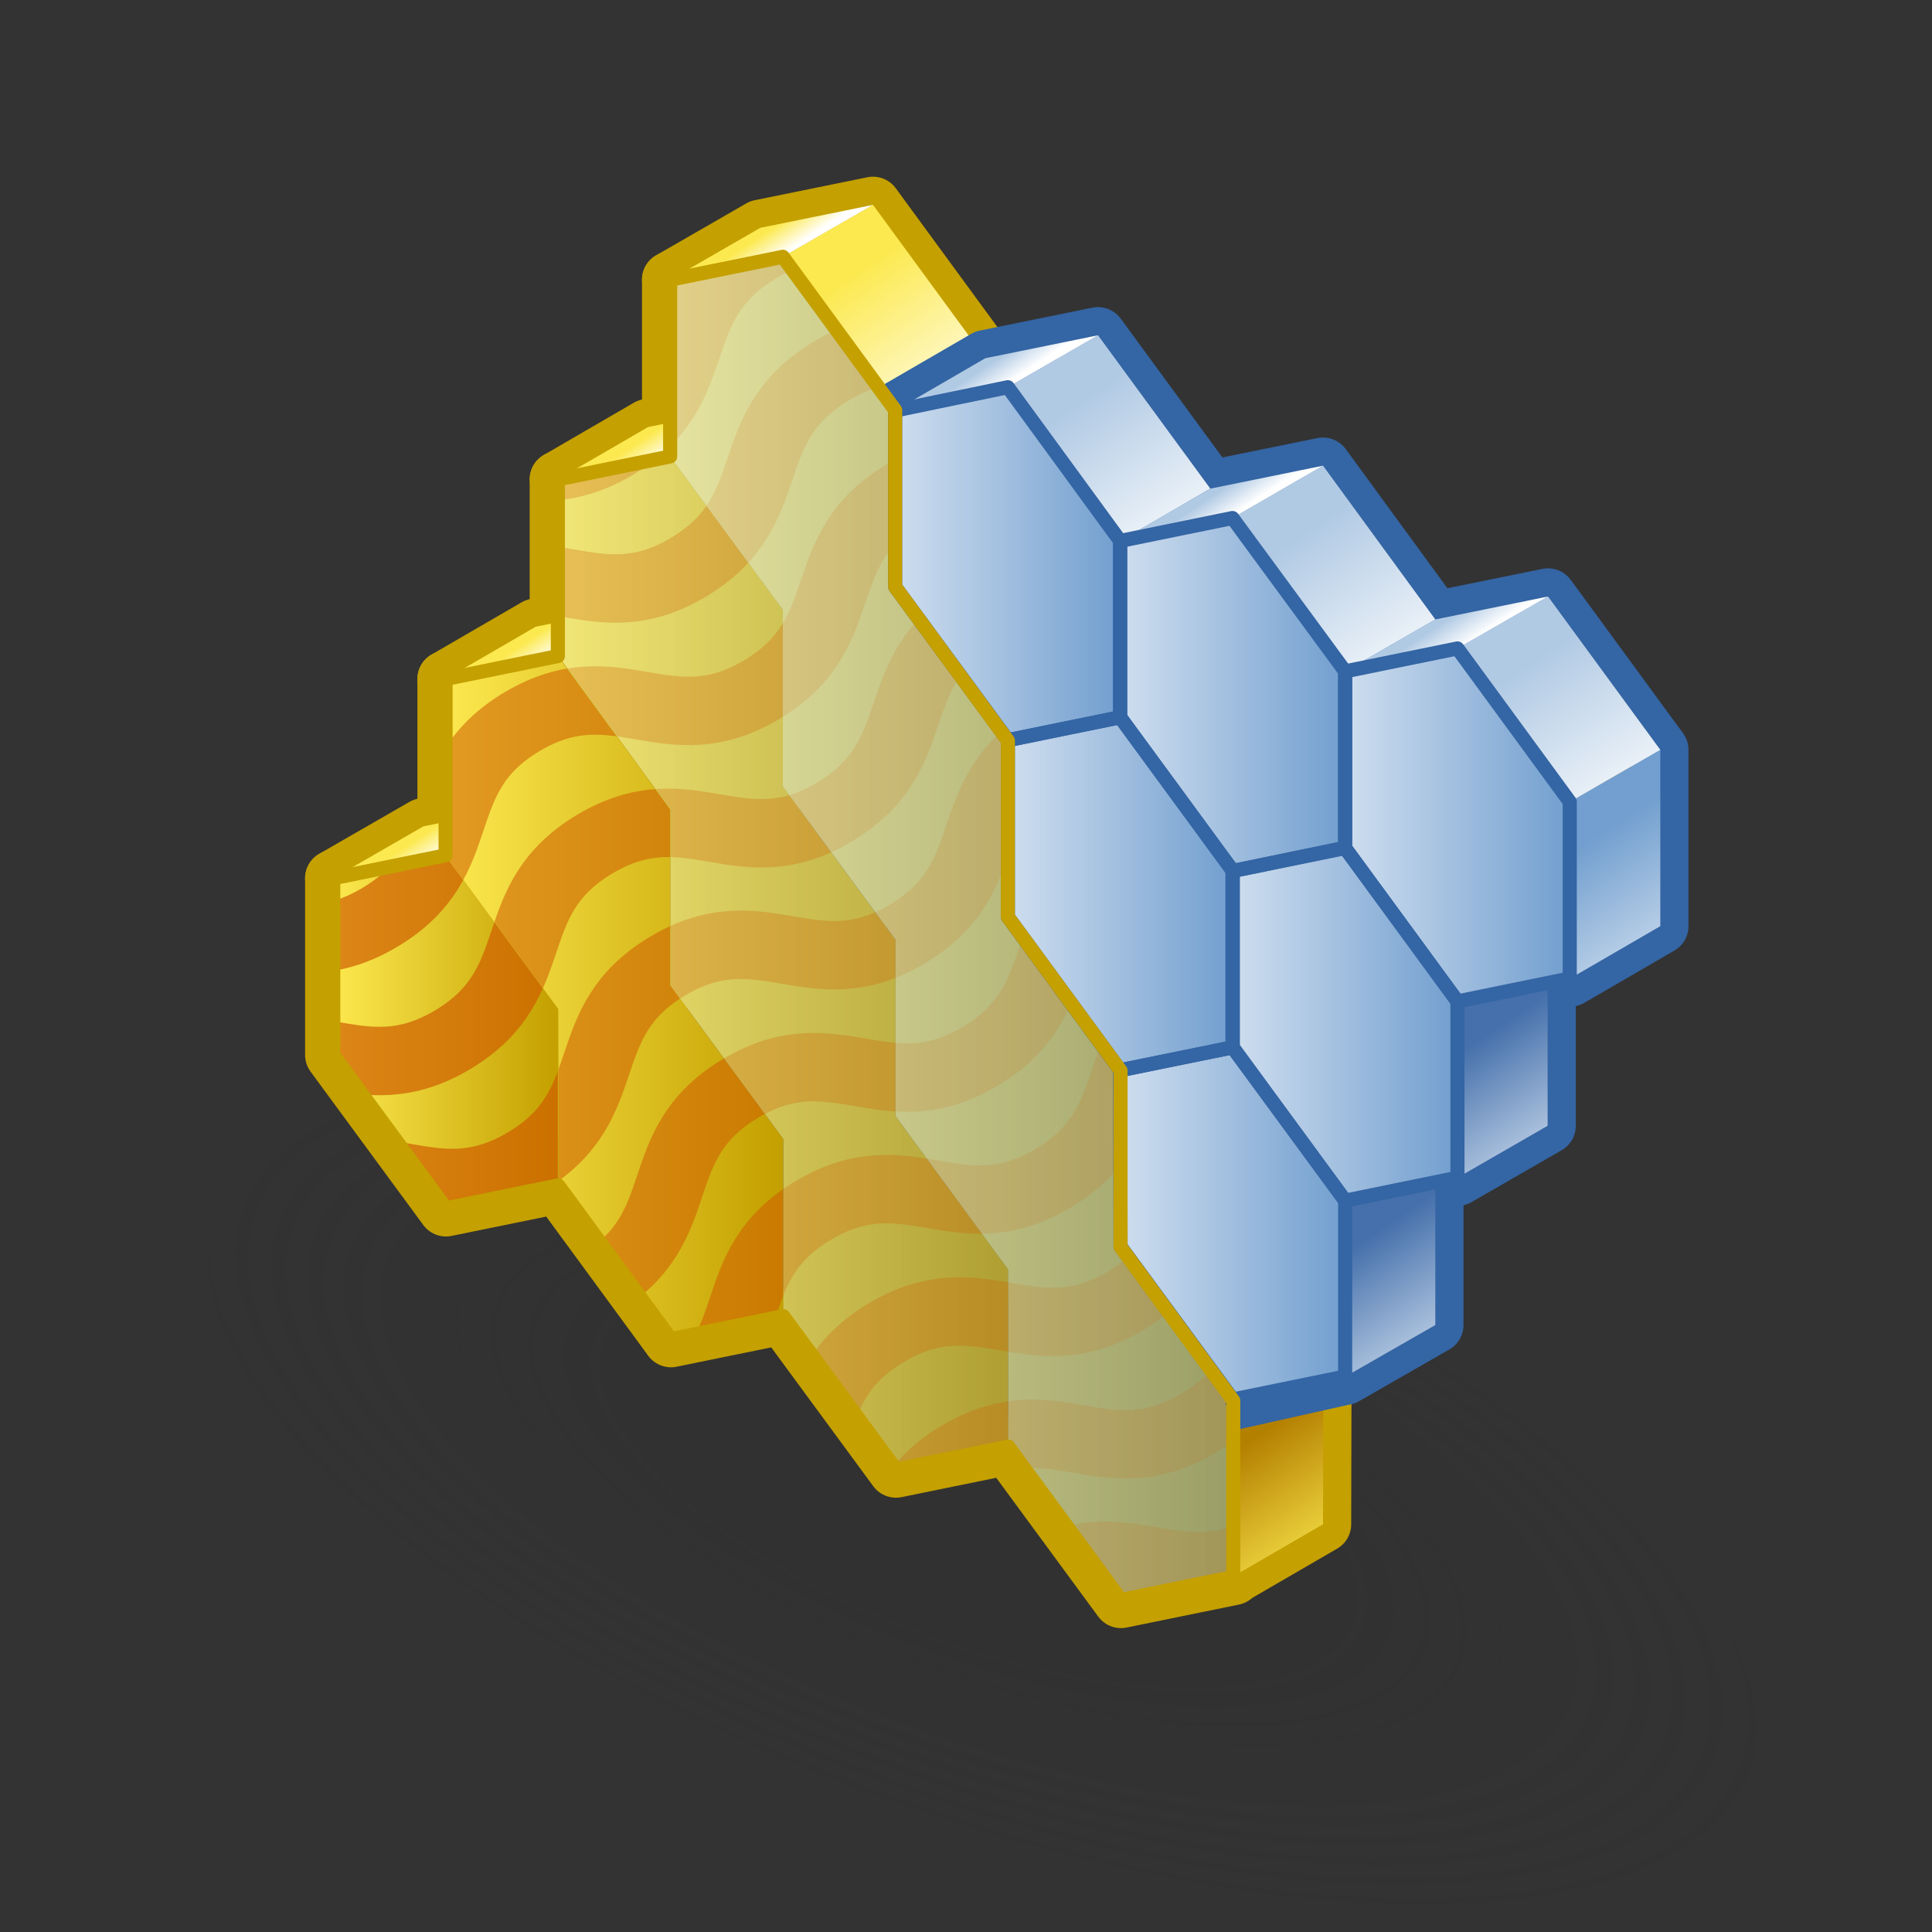 <?xml version="1.0" encoding="UTF-8"?><svg xmlns="http://www.w3.org/2000/svg" xmlns:xlink="http://www.w3.org/1999/xlink" viewBox="0 0 48 48"><rect x="0" y="0" width="48" height="48" fill="#333333" stroke="none"/><defs><radialGradient id="radial-gradient" cx="108.22" cy="-55.12" fx="108.22" fy="-55.12" r="8.81" gradientTransform="translate(-28.32 -222.8) rotate(90) scale(2.4 .96)" gradientUnits="userSpaceOnUse"><stop offset=".47" stop-color="#2c2c2c" stop-opacity=".5"/><stop offset=".99" stop-color="#2c2c2c" stop-opacity="0"/></radialGradient><linearGradient id="linear-gradient" x1="14.13" y1="16.74" x2="13.43" y2="15.7" gradientTransform="matrix(1, 0, 0, 1, 0, 0)" gradientUnits="userSpaceOnUse"><stop offset=".44" stop-color="#fff"/><stop offset="1" stop-color="#fce94f"/></linearGradient><linearGradient id="linear-gradient-2" x1="11.34" y1="21.7" x2="10.64" y2="20.65" xlink:href="#linear-gradient"/><linearGradient id="linear-gradient-3" x1="16.92" y1="11.79" x2="16.22" y2="10.74" xlink:href="#linear-gradient"/><linearGradient id="linear-gradient-4" x1="24.08" y1="10.8" x2="21.34" y2="6.71" gradientTransform="matrix(1, 0, 0, 1, 0, 0)" gradientUnits="userSpaceOnUse"><stop offset="0" stop-color="#fff"/><stop offset="1" stop-color="#fce94f"/></linearGradient><linearGradient id="linear-gradient-5" x1="19.71" y1="6.83" x2="19.01" y2="5.78" xlink:href="#linear-gradient"/><linearGradient id="linear-gradient-6" x1="33.4" y1="38.79" x2="31.27" y2="35.61" gradientTransform="matrix(1, 0, 0, 1, 0, 0)" gradientUnits="userSpaceOnUse"><stop offset="0" stop-color="#fce94f"/><stop offset=".99" stop-color="#b48000"/></linearGradient><linearGradient id="linear-gradient-7" x1="38.98" y1="28.88" x2="36.85" y2="25.7" gradientTransform="matrix(1, 0, 0, 1, 0, 0)" gradientUnits="userSpaceOnUse"><stop offset="0" stop-color="#cfdeef"/><stop offset=".99" stop-color="#4570ab"/></linearGradient><linearGradient id="linear-gradient-8" x1="36.19" y1="33.83" x2="34.05" y2="30.65" xlink:href="#linear-gradient-7"/><linearGradient id="linear-gradient-9" x1="30.6" y1="17.44" x2="28.47" y2="14.26" gradientTransform="matrix(1, 0, 0, 1, 0, 0)" gradientUnits="userSpaceOnUse"><stop offset="0" stop-color="#cfdeef"/><stop offset=".99" stop-color="#729fcf"/></linearGradient><linearGradient id="linear-gradient-10" x1="29.67" y1="14.04" x2="26.93" y2="9.96" gradientTransform="matrix(1, 0, 0, 1, 0, 0)" gradientUnits="userSpaceOnUse"><stop offset="0" stop-color="#fff"/><stop offset="1" stop-color="#b1cae4"/></linearGradient><linearGradient id="linear-gradient-11" x1="25.3" y1="10.07" x2="24.6" y2="9.03" gradientTransform="matrix(1, 0, 0, 1, 0, 0)" gradientUnits="userSpaceOnUse"><stop offset=".47" stop-color="#fff"/><stop offset="1" stop-color="#b1cae4"/></linearGradient><linearGradient id="linear-gradient-12" x1="36.19" y1="20.69" x2="34.06" y2="17.5" xlink:href="#linear-gradient-9"/><linearGradient id="linear-gradient-13" x1="35.26" y1="17.29" x2="32.52" y2="13.2" xlink:href="#linear-gradient-10"/><linearGradient id="linear-gradient-14" x1="30.89" y1="13.32" x2="30.19" y2="12.27" gradientTransform="matrix(1, 0, 0, 1, 0, 0)" gradientUnits="userSpaceOnUse"><stop offset=".45" stop-color="#fff"/><stop offset="1" stop-color="#b1cae4"/></linearGradient><linearGradient id="linear-gradient-15" x1="41.78" y1="23.93" x2="39.65" y2="20.75" xlink:href="#linear-gradient-9"/><linearGradient id="linear-gradient-16" x1="40.85" y1="20.53" x2="38.11" y2="16.44" xlink:href="#linear-gradient-10"/><linearGradient id="linear-gradient-17" x1="36.48" y1="16.56" x2="35.78" y2="15.51" gradientTransform="matrix(1, 0, 0, 1, 0, 0)" gradientUnits="userSpaceOnUse"><stop offset=".38" stop-color="#fff"/><stop offset="1" stop-color="#b1cae4"/></linearGradient><linearGradient id="linear-gradient-18" x1="33.41" y1="20.49" x2="39" y2="20.49" xlink:href="#linear-gradient-9"/><linearGradient id="linear-gradient-19" x1="30.63" y1="25.45" x2="36.21" y2="25.45" xlink:href="#linear-gradient-9"/><linearGradient id="linear-gradient-20" x1="27.83" y1="17.25" x2="33.42" y2="17.25" xlink:href="#linear-gradient-9"/><linearGradient id="linear-gradient-21" x1="16.65" y1="23.06" x2="30.63" y2="23.06" xlink:href="#linear-gradient-9"/><linearGradient id="linear-gradient-22" x1="16.65" y1="23.06" x2="30.63" y2="23.06" gradientTransform="matrix(1, 0, 0, 1, 0, 0)" gradientUnits="userSpaceOnUse"><stop offset="0" stop-color="#fce94f"/><stop offset=".99" stop-color="#c4a000"/></linearGradient><linearGradient id="linear-gradient-23" x1="22.24" y1="14.01" x2="27.83" y2="14.01" xlink:href="#linear-gradient-9"/><linearGradient id="linear-gradient-24" x1="27.83" y1="30.39" x2="33.42" y2="30.39" xlink:href="#linear-gradient-9"/><linearGradient id="linear-gradient-25" x1="25.04" y1="22.21" x2="30.63" y2="22.21" xlink:href="#linear-gradient-9"/><linearGradient id="linear-gradient-26" x1="13.86" y1="23.91" x2="25.05" y2="23.91" xlink:href="#linear-gradient-9"/><linearGradient id="linear-gradient-27" x1="13.86" y1="23.91" x2="25.05" y2="23.91" xlink:href="#linear-gradient-22"/><linearGradient id="linear-gradient-28" x1="11.06" y1="24.78" x2="19.46" y2="24.78" xlink:href="#linear-gradient-22"/><linearGradient id="linear-gradient-29" x1="8.27" y1="25.63" x2="13.86" y2="25.63" xlink:href="#linear-gradient-22"/><clipPath id="clippath"><polygon points="8.27 21.82 8.27 26.21 11.07 30.02 13.86 29.45 13.86 25.06 11.06 21.25 8.27 21.82" style="fill:none;"/></clipPath><clipPath id="clippath-1"><polygon points="19.46 28.3 16.66 24.49 16.65 24.49 16.65 20.11 13.85 16.29 11.06 16.86 11.06 21.25 13.86 25.06 13.87 25.06 13.88 29.44 16.67 33.26 19.46 32.69 19.46 28.3" style="fill:none;"/></clipPath><clipPath id="clippath-2"><polygon points="25.05 31.54 22.25 27.73 22.25 27.73 22.25 23.35 19.45 19.54 19.45 15.15 16.65 11.34 13.86 11.91 13.87 16.29 16.66 20.11 16.66 24.49 19.46 28.3 19.46 32.68 22.26 36.49 25.05 35.92 25.05 31.54" style="fill:none;"/></clipPath><clipPath id="clippath-3"><polygon points="30.63 34.78 27.84 30.97 27.84 26.59 25.04 22.78 25.04 18.39 22.24 14.58 22.24 10.2 19.45 6.38 16.65 6.95 16.65 11.34 19.45 15.15 19.45 19.54 22.25 23.35 22.25 27.73 25.04 31.54 25.05 35.93 27.84 39.74 30.63 39.17 30.63 34.78" style="fill:none;"/></clipPath></defs><g style="isolation:isolate;"><g id="shadow" style="mix-blend-mode:multiply; opacity:.45;"><ellipse cx="24.39" cy="37.08" rx="8.13" ry="20.33" transform="translate(-18.88 46.94) rotate(-69.51)" style="fill:url(#radial-gradient);"/></g><g id="ART"><g><g><polygon points="35.66 19.77 32.86 20.34 30.62 21.63 33.42 21.06 36.21 24.88 36.21 29.26 38.45 27.97 38.45 23.58 35.66 19.77" style="fill:none; stroke:#3465a4; stroke-linecap:round; stroke-linejoin:round; stroke-width:1.4px;"/><polygon points="32.86 24.72 30.07 25.29 27.83 26.59 30.62 26.02 33.41 29.83 33.41 34.21 35.66 32.92 35.66 28.54 32.86 24.72" style="fill:none; stroke:#3465a4; stroke-linecap:round; stroke-linejoin:round; stroke-width:1.4px;"/></g><polygon points="32.87 11.57 30.07 12.14 27.83 13.44 30.62 12.87 33.42 16.68 33.42 21.07 35.66 19.77 35.66 15.39 32.87 11.57" style="fill:none; stroke:#3465a4; stroke-linecap:round; stroke-linejoin:round; stroke-width:1.4px;"/><polygon points="38.46 14.82 35.66 15.39 33.42 16.68 36.21 16.11 39.01 19.92 39.01 24.31 41.25 23.01 41.25 18.63 38.46 14.82" style="fill:none; stroke:#3465a4; stroke-linecap:round; stroke-linejoin:round; stroke-width:1.4px;"/></g><g><polygon points="16.11 15 13.31 15.57 11.07 16.87 13.86 16.3 16.66 20.11 16.66 24.49 18.9 23.2 18.9 18.82 16.11 15" style="fill:none; stroke:#c4a000; stroke-linecap:round; stroke-linejoin:round; stroke-width:1.4px;"/><polygon points="13.32 19.96 10.52 20.53 8.28 21.82 11.07 21.25 13.87 25.07 13.87 29.45 16.11 28.16 16.11 23.77 13.32 19.96" style="fill:none; stroke:#c4a000; stroke-linecap:round; stroke-linejoin:round; stroke-width:1.4px;"/><polygon points="18.9 10.04 16.1 10.61 13.86 11.91 16.65 11.34 19.45 15.15 19.45 19.54 21.69 18.24 21.69 13.86 18.9 10.04" style="fill:none; stroke:#c4a000; stroke-linecap:round; stroke-linejoin:round; stroke-width:1.4px;"/><polygon points="21.69 5.09 18.89 5.66 16.65 6.95 19.45 6.38 22.24 10.19 22.24 14.58 24.48 13.28 24.48 8.9 21.69 5.09" style="fill:none; stroke:#c4a000; stroke-linecap:round; stroke-linejoin:round; stroke-width:1.4px;"/><polygon points="30.08 29.68 27.29 30.25 25.04 31.54 27.84 30.97 30.63 34.78 30.63 39.17 32.87 37.87 32.88 33.49 30.08 29.68" style="fill:none; stroke:#c4a000; stroke-linecap:round; stroke-linejoin:round; stroke-width:1.4px;"/></g><polygon points="30.64 34.8 27.84 30.98 27.84 26.6 25.04 22.78 25.04 18.4 22.24 14.58 22.24 10.19 19.45 6.38 16.65 6.95 16.65 11.34 16.65 11.34 13.86 11.91 13.86 16.29 13.86 16.3 11.07 16.87 11.07 21.25 11.07 21.25 8.28 21.82 8.28 26.21 11.08 30.02 13.87 29.45 13.87 29.45 13.87 29.45 16.67 33.27 19.46 32.7 22.26 36.51 25.05 35.94 27.85 39.75 30.64 39.18 30.64 34.8" style="fill:none; stroke:#c4a000; stroke-linecap:round; stroke-linejoin:round; stroke-width:1.4px;"/><polygon points="11.07 16.87 13.31 15.57 16.11 15 13.86 16.3 11.07 16.87" style="fill:url(#linear-gradient);"/><polygon points="8.28 21.82 10.52 20.53 13.32 19.96 11.07 21.25 8.28 21.82" style="fill:url(#linear-gradient-2);"/><polygon points="13.86 11.91 16.1 10.61 18.9 10.04 16.65 11.34 13.86 11.91" style="fill:url(#linear-gradient-3);"/><polygon points="19.45 6.38 21.69 5.09 24.48 8.9 22.24 10.19 19.45 6.38" style="fill:url(#linear-gradient-4);"/><polygon points="16.65 6.95 18.89 5.66 21.69 5.09 19.45 6.38 16.65 6.95" style="fill:url(#linear-gradient-5);"/><polygon points="30.63 34.78 30.63 39.17 32.87 37.87 32.88 33.49 30.63 34.78" style="fill:url(#linear-gradient-6);"/><polygon points="36.21 24.88 36.21 29.26 38.45 27.97 38.45 23.58 36.21 24.88" style="fill:url(#linear-gradient-7);"/><polygon points="33.41 29.83 33.41 34.21 35.66 32.92 35.66 28.54 33.41 29.83" style="fill:url(#linear-gradient-8);"/><g><polygon points="27.83 13.44 27.83 17.82 30.07 16.53 30.07 12.14 27.83 13.44" style="fill:url(#linear-gradient-9);"/><polygon points="27.28 8.33 24.48 8.9 22.24 10.2 25.04 9.62 27.83 13.44 27.83 17.82 30.07 16.53 30.07 12.14 27.28 8.33" style="fill:none; stroke:#3465a4; stroke-linecap:round; stroke-linejoin:round; stroke-width:1.4px;"/><polygon points="25.04 9.62 27.28 8.33 30.07 12.14 27.83 13.44 25.04 9.62" style="fill:url(#linear-gradient-10);"/><polygon points="22.24 10.2 24.48 8.9 27.28 8.33 25.04 9.62 22.24 10.2" style="fill:url(#linear-gradient-11);"/></g><g><polygon points="33.42 16.68 33.42 21.07 35.66 19.77 35.66 15.39 33.42 16.68" style="fill:url(#linear-gradient-12);"/><polygon points="30.62 12.87 32.87 11.57 35.66 15.39 33.42 16.68 30.62 12.87" style="fill:url(#linear-gradient-13);"/><polygon points="27.83 13.44 30.07 12.14 32.87 11.57 30.62 12.87 27.83 13.44" style="fill:url(#linear-gradient-14);"/></g><g><polygon points="39.01 19.92 39.01 24.31 41.25 23.01 41.25 18.63 39.01 19.92" style="fill:url(#linear-gradient-15);"/><polygon points="36.21 16.11 38.46 14.82 41.25 18.63 39.01 19.92 36.21 16.11" style="fill:url(#linear-gradient-16);"/><polygon points="33.42 16.68 35.66 15.39 38.46 14.82 36.21 16.11 33.42 16.68" style="fill:url(#linear-gradient-17);"/></g><polygon points="33.41 16.68 33.42 21.07 36.21 24.88 39 24.31 39 19.92 36.21 16.11 33.41 16.68" style="fill:url(#linear-gradient-18);"/><g><polygon points="30.63 21.64 30.63 26.02 33.42 29.83 36.21 29.26 36.21 24.88 33.42 21.06 30.63 21.64" style="fill:url(#linear-gradient-19);"/><polygon points="27.83 13.44 27.83 17.82 30.63 21.64 33.42 21.06 33.42 16.68 30.62 12.87 27.83 13.44" style="fill:url(#linear-gradient-20);"/></g><g><polygon points="30.63 34.78 27.84 30.97 27.84 26.59 25.04 22.78 25.04 18.39 22.24 14.58 22.24 10.2 19.45 6.38 16.65 6.95 16.65 11.34 19.45 15.15 19.45 19.54 22.25 23.35 22.25 27.73 25.04 31.54 25.05 35.93 27.84 39.74 30.63 39.17 30.63 34.78" style="fill:url(#linear-gradient-21);"/><polygon points="30.63 34.78 27.84 30.97 27.84 26.59 25.04 22.78 25.04 18.39 22.24 14.58 22.24 10.2 19.45 6.38 16.65 6.95 16.65 11.34 19.45 15.15 19.45 19.54 22.25 23.35 22.25 27.73 25.04 31.54 25.05 35.93 27.84 39.74 30.63 39.17 30.63 34.78" style="fill:url(#linear-gradient-22); opacity:.5;"/><polygon points="22.24 10.2 22.24 14.58 25.04 18.39 27.83 17.82 27.83 13.44 25.04 9.62 22.24 10.2" style="fill:url(#linear-gradient-23);"/><polygon points="30.74 35.52 33.6 34.88 33.66 34.22 33.42 34.2 30.44 34.87 30.74 35.52" style="fill:#3465a4;"/><polygon points="27.83 26.59 27.84 30.97 30.63 34.77 33.42 34.2 33.42 29.83 30.63 26.02 27.83 26.59" style="fill:url(#linear-gradient-24);"/><polygon points="25.04 18.39 25.04 22.78 27.83 26.59 30.63 26.02 30.63 21.64 27.83 17.82 25.04 18.39" style="fill:url(#linear-gradient-25);"/></g><polygon points="25.05 31.54 22.25 27.73 22.25 27.73 22.25 23.35 19.45 19.54 19.45 15.15 16.65 11.34 13.86 11.91 13.87 16.29 16.66 20.11 16.66 24.49 19.46 28.3 19.46 32.68 22.26 36.49 25.05 35.92 25.05 31.54" style="fill:url(#linear-gradient-26);"/><polygon points="25.05 31.54 22.25 27.73 22.25 27.73 22.25 23.35 19.45 19.54 19.45 15.15 16.65 11.34 13.86 11.91 13.87 16.29 16.66 20.11 16.66 24.49 19.46 28.3 19.46 32.68 22.26 36.49 25.05 35.92 25.05 31.54" style="fill:url(#linear-gradient-27); opacity:.75;"/><polygon points="19.46 28.3 16.66 24.49 16.65 24.49 16.65 20.11 13.85 16.29 11.06 16.86 11.06 21.25 13.86 25.06 13.87 25.06 13.88 29.44 16.67 33.26 19.46 32.69 19.46 28.3" style="fill:url(#linear-gradient-28);"/><polygon points="8.27 21.82 8.27 26.21 11.07 30.02 13.86 29.45 13.86 25.06 11.06 21.25 8.27 21.82" style="fill:url(#linear-gradient-29);"/><g style="clip-path:url(#clippath);"><g style="opacity:.7;"><path d="M-.15,17.52c2.37-1.42,3.58,.62,5.96-.8s1.16-3.45,3.53-4.86,3.59,.62,5.96-.8,1.17-3.45,3.54-4.87c2.38-1.42,3.59,.61,5.97-.8" style="fill:none; stroke:#ce5c00; stroke-linecap:round; stroke-linejoin:round; stroke-width:1.7px;"/><path d="M1.66,20.55c2.37-1.42,3.58,.62,5.96-.8s1.16-3.45,3.53-4.86c2.37-1.42,3.59,.62,5.96-.8s1.17-3.45,3.54-4.87,3.59,.61,5.97-.8" style="fill:none; stroke:#ce5c00; stroke-linecap:round; stroke-linejoin:round; stroke-width:1.7px;"/><path d="M3.48,23.59c2.37-1.42,3.58,.62,5.96-.8s1.16-3.45,3.53-4.86,3.59,.62,5.96-.8,1.17-3.45,3.54-4.87,3.59,.61,5.97-.8" style="fill:none; stroke:#ce5c00; stroke-linecap:round; stroke-linejoin:round; stroke-width:1.7px;"/><path d="M5.29,26.63c2.37-1.42,3.58,.62,5.96-.8,2.37-1.42,1.16-3.45,3.53-4.86s3.59,.62,5.96-.8,1.17-3.45,3.54-4.87c2.38-1.42,3.59,.61,5.97-.8" style="fill:none; stroke:#ce5c00; stroke-linecap:round; stroke-linejoin:round; stroke-width:1.7px;"/><path d="M7.1,29.66c2.37-1.42,3.58,.62,5.96-.8,2.37-1.42,1.16-3.45,3.53-4.86s3.59,.62,5.96-.8,1.17-3.45,3.54-4.87c2.38-1.42,3.59,.61,5.97-.8" style="fill:none; stroke:#ce5c00; stroke-linecap:round; stroke-linejoin:round; stroke-width:1.7px;"/><path d="M8.91,32.7c2.37-1.42,3.58,.62,5.96-.8s1.16-3.45,3.53-4.86,3.59,.62,5.96-.8,1.17-3.45,3.54-4.87,3.59,.61,5.97-.8" style="fill:none; stroke:#ce5c00; stroke-linecap:round; stroke-linejoin:round; stroke-width:1.7px;"/><path d="M10.72,35.73c2.37-1.42,3.58,.62,5.96-.8s1.16-3.45,3.53-4.86,3.59,.62,5.96-.8,1.17-3.45,3.54-4.87c2.38-1.42,3.59,.61,5.97-.8" style="fill:none; stroke:#ce5c00; stroke-linecap:round; stroke-linejoin:round; stroke-width:1.7px;"/><path d="M12.53,38.77c2.37-1.42,3.58,.62,5.96-.8s1.16-3.45,3.53-4.86,3.59,.62,5.96-.8c2.38-1.42,1.17-3.45,3.54-4.87s3.59,.61,5.97-.8" style="fill:none; stroke:#ce5c00; stroke-linecap:round; stroke-linejoin:round; stroke-width:1.7px;"/><path d="M14.34,41.81c2.37-1.42,3.58,.62,5.96-.8s1.16-3.45,3.53-4.86,3.59,.62,5.96-.8c2.38-1.42,1.17-3.45,3.54-4.87s3.59,.61,5.97-.8" style="fill:none; stroke:#ce5c00; stroke-linecap:round; stroke-linejoin:round; stroke-width:1.7px;"/><path d="M16.15,44.84c2.37-1.42,3.58,.62,5.96-.8,2.37-1.42,1.16-3.45,3.53-4.86s3.59,.62,5.96-.8,1.17-3.45,3.54-4.87,3.59,.61,5.97-.8" style="fill:none; stroke:#ce5c00; stroke-linecap:round; stroke-linejoin:round; stroke-width:1.7px;"/><path d="M17.96,47.88c2.37-1.42,3.58,.62,5.96-.8s1.16-3.45,3.53-4.86,3.59,.62,5.96-.8,1.17-3.45,3.54-4.87,3.59,.61,5.97-.8" style="fill:none; stroke:#ce5c00; stroke-linecap:round; stroke-linejoin:round; stroke-width:1.7px;"/></g></g><g style="opacity:.8;"><g style="clip-path:url(#clippath-1);"><g style="opacity:.7;"><path d="M-.15,17.52c2.37-1.42,3.58,.62,5.96-.8s1.16-3.45,3.53-4.86,3.59,.62,5.96-.8,1.17-3.45,3.54-4.87c2.38-1.42,3.59,.61,5.97-.8" style="fill:none; stroke:#ce5c00; stroke-linecap:round; stroke-linejoin:round; stroke-width:1.7px;"/><path d="M1.66,20.55c2.37-1.42,3.58,.62,5.96-.8s1.16-3.45,3.53-4.86c2.37-1.42,3.59,.62,5.96-.8s1.17-3.45,3.54-4.87,3.59,.61,5.97-.8" style="fill:none; stroke:#ce5c00; stroke-linecap:round; stroke-linejoin:round; stroke-width:1.7px;"/><path d="M3.48,23.59c2.37-1.42,3.58,.62,5.96-.8s1.16-3.45,3.53-4.86,3.59,.62,5.96-.8,1.17-3.45,3.54-4.87,3.59,.61,5.97-.8" style="fill:none; stroke:#ce5c00; stroke-linecap:round; stroke-linejoin:round; stroke-width:1.7px;"/><path d="M5.29,26.63c2.37-1.42,3.58,.62,5.96-.8,2.37-1.42,1.16-3.45,3.53-4.86s3.59,.62,5.96-.8,1.17-3.45,3.54-4.87c2.38-1.42,3.59,.61,5.97-.8" style="fill:none; stroke:#ce5c00; stroke-linecap:round; stroke-linejoin:round; stroke-width:1.7px;"/><path d="M7.1,29.66c2.37-1.42,3.58,.62,5.96-.8,2.37-1.42,1.16-3.45,3.53-4.86s3.59,.62,5.96-.8,1.17-3.45,3.54-4.87c2.38-1.42,3.59,.61,5.97-.8" style="fill:none; stroke:#ce5c00; stroke-linecap:round; stroke-linejoin:round; stroke-width:1.7px;"/><path d="M8.91,32.7c2.37-1.42,3.58,.62,5.96-.8s1.16-3.45,3.53-4.86,3.59,.62,5.96-.8,1.17-3.45,3.54-4.87,3.59,.61,5.97-.8" style="fill:none; stroke:#ce5c00; stroke-linecap:round; stroke-linejoin:round; stroke-width:1.7px;"/><path d="M10.72,35.73c2.37-1.42,3.58,.62,5.96-.8s1.16-3.45,3.53-4.86,3.59,.62,5.96-.8,1.17-3.45,3.54-4.87c2.38-1.42,3.59,.61,5.97-.8" style="fill:none; stroke:#ce5c00; stroke-linecap:round; stroke-linejoin:round; stroke-width:1.7px;"/><path d="M12.53,38.77c2.37-1.42,3.58,.62,5.96-.8s1.16-3.45,3.53-4.86,3.59,.62,5.96-.8c2.38-1.42,1.17-3.45,3.54-4.87s3.59,.61,5.97-.8" style="fill:none; stroke:#ce5c00; stroke-linecap:round; stroke-linejoin:round; stroke-width:1.7px;"/><path d="M14.34,41.81c2.37-1.42,3.58,.62,5.96-.8s1.16-3.45,3.53-4.86,3.59,.62,5.96-.8c2.38-1.42,1.17-3.45,3.54-4.87s3.59,.61,5.97-.8" style="fill:none; stroke:#ce5c00; stroke-linecap:round; stroke-linejoin:round; stroke-width:1.7px;"/><path d="M16.15,44.84c2.37-1.42,3.58,.62,5.96-.8,2.37-1.42,1.16-3.45,3.53-4.86s3.59,.62,5.96-.8,1.17-3.45,3.54-4.87,3.59,.61,5.97-.8" style="fill:none; stroke:#ce5c00; stroke-linecap:round; stroke-linejoin:round; stroke-width:1.7px;"/><path d="M17.96,47.88c2.37-1.42,3.58,.62,5.96-.8s1.16-3.45,3.53-4.86,3.59,.62,5.96-.8,1.17-3.45,3.54-4.87,3.59,.61,5.97-.8" style="fill:none; stroke:#ce5c00; stroke-linecap:round; stroke-linejoin:round; stroke-width:1.7px;"/></g></g></g><g style="opacity:.4;"><g style="clip-path:url(#clippath-2);"><g style="opacity:.7;"><path d="M-.15,17.52c2.37-1.42,3.58,.62,5.96-.8s1.16-3.45,3.53-4.86,3.59,.62,5.96-.8,1.17-3.45,3.54-4.87c2.38-1.42,3.59,.61,5.97-.8" style="fill:none; stroke:#ce5c00; stroke-linecap:round; stroke-linejoin:round; stroke-width:1.7px;"/><path d="M1.66,20.55c2.37-1.42,3.58,.62,5.96-.8s1.16-3.45,3.53-4.86c2.37-1.42,3.59,.62,5.96-.8s1.17-3.45,3.54-4.87,3.59,.61,5.97-.8" style="fill:none; stroke:#ce5c00; stroke-linecap:round; stroke-linejoin:round; stroke-width:1.7px;"/><path d="M3.48,23.59c2.37-1.42,3.58,.62,5.96-.8s1.16-3.45,3.53-4.86,3.59,.62,5.96-.8,1.17-3.45,3.54-4.87,3.59,.61,5.97-.8" style="fill:none; stroke:#ce5c00; stroke-linecap:round; stroke-linejoin:round; stroke-width:1.7px;"/><path d="M5.29,26.63c2.37-1.42,3.58,.62,5.96-.8,2.37-1.42,1.16-3.45,3.53-4.86s3.59,.62,5.96-.8,1.17-3.45,3.54-4.87c2.38-1.42,3.59,.61,5.97-.8" style="fill:none; stroke:#ce5c00; stroke-linecap:round; stroke-linejoin:round; stroke-width:1.7px;"/><path d="M7.1,29.66c2.37-1.42,3.58,.62,5.96-.8,2.37-1.42,1.16-3.45,3.53-4.86s3.59,.62,5.96-.8,1.17-3.45,3.54-4.87c2.38-1.42,3.59,.61,5.97-.8" style="fill:none; stroke:#ce5c00; stroke-linecap:round; stroke-linejoin:round; stroke-width:1.7px;"/><path d="M8.91,32.7c2.37-1.42,3.58,.62,5.96-.8s1.16-3.45,3.53-4.86,3.59,.62,5.96-.8,1.17-3.45,3.54-4.87,3.59,.61,5.97-.8" style="fill:none; stroke:#ce5c00; stroke-linecap:round; stroke-linejoin:round; stroke-width:1.7px;"/><path d="M10.72,35.73c2.37-1.42,3.58,.62,5.96-.8s1.16-3.45,3.53-4.86,3.59,.62,5.96-.8,1.17-3.45,3.54-4.87c2.38-1.42,3.59,.61,5.97-.8" style="fill:none; stroke:#ce5c00; stroke-linecap:round; stroke-linejoin:round; stroke-width:1.7px;"/><path d="M12.53,38.77c2.37-1.42,3.58,.62,5.96-.8s1.16-3.45,3.53-4.86,3.59,.62,5.96-.8c2.38-1.42,1.17-3.45,3.54-4.87s3.59,.61,5.97-.8" style="fill:none; stroke:#ce5c00; stroke-linecap:round; stroke-linejoin:round; stroke-width:1.7px;"/><path d="M14.34,41.81c2.37-1.42,3.58,.62,5.96-.8s1.16-3.45,3.53-4.86,3.59,.62,5.96-.8c2.38-1.42,1.17-3.45,3.54-4.87s3.59,.61,5.97-.8" style="fill:none; stroke:#ce5c00; stroke-linecap:round; stroke-linejoin:round; stroke-width:1.7px;"/><path d="M16.15,44.84c2.37-1.42,3.58,.62,5.96-.8,2.37-1.42,1.16-3.45,3.53-4.86s3.59,.62,5.96-.8,1.17-3.45,3.54-4.87,3.59,.61,5.97-.8" style="fill:none; stroke:#ce5c00; stroke-linecap:round; stroke-linejoin:round; stroke-width:1.7px;"/><path d="M17.96,47.88c2.37-1.42,3.58,.62,5.96-.8s1.16-3.45,3.53-4.86,3.59,.62,5.96-.8,1.17-3.45,3.54-4.87,3.59,.61,5.97-.8" style="fill:none; stroke:#ce5c00; stroke-linecap:round; stroke-linejoin:round; stroke-width:1.7px;"/></g></g></g><g style="opacity:.2;"><g style="clip-path:url(#clippath-3);"><g style="opacity:.7;"><path d="M-.15,17.52c2.37-1.42,3.58,.62,5.96-.8s1.16-3.45,3.53-4.86,3.59,.62,5.96-.8,1.17-3.45,3.54-4.87c2.38-1.42,3.59,.61,5.97-.8" style="fill:none; stroke:#ce5c00; stroke-linecap:round; stroke-linejoin:round; stroke-width:1.7px;"/><path d="M1.66,20.55c2.37-1.42,3.58,.62,5.96-.8s1.16-3.45,3.53-4.86c2.37-1.42,3.59,.62,5.96-.8s1.17-3.45,3.54-4.87,3.59,.61,5.97-.8" style="fill:none; stroke:#ce5c00; stroke-linecap:round; stroke-linejoin:round; stroke-width:1.7px;"/><path d="M3.48,23.59c2.37-1.42,3.58,.62,5.96-.8s1.16-3.45,3.53-4.86,3.59,.62,5.96-.8,1.17-3.45,3.54-4.87,3.59,.61,5.97-.8" style="fill:none; stroke:#ce5c00; stroke-linecap:round; stroke-linejoin:round; stroke-width:1.7px;"/><path d="M5.29,26.63c2.37-1.42,3.58,.62,5.96-.8,2.37-1.42,1.16-3.45,3.53-4.86s3.59,.62,5.96-.8,1.17-3.45,3.54-4.87c2.38-1.42,3.59,.61,5.97-.8" style="fill:none; stroke:#ce5c00; stroke-linecap:round; stroke-linejoin:round; stroke-width:1.7px;"/><path d="M7.1,29.66c2.37-1.42,3.58,.62,5.96-.8,2.37-1.42,1.16-3.45,3.53-4.86s3.59,.62,5.96-.8,1.17-3.45,3.54-4.87c2.38-1.42,3.59,.61,5.97-.8" style="fill:none; stroke:#ce5c00; stroke-linecap:round; stroke-linejoin:round; stroke-width:1.7px;"/><path d="M8.91,32.7c2.37-1.42,3.58,.62,5.96-.8s1.16-3.45,3.53-4.86,3.59,.62,5.96-.8,1.17-3.45,3.54-4.87,3.59,.61,5.97-.8" style="fill:none; stroke:#ce5c00; stroke-linecap:round; stroke-linejoin:round; stroke-width:1.7px;"/><path d="M10.72,35.73c2.37-1.42,3.58,.62,5.96-.8s1.16-3.45,3.53-4.86,3.59,.62,5.96-.8,1.17-3.45,3.54-4.87c2.38-1.42,3.59,.61,5.97-.8" style="fill:none; stroke:#ce5c00; stroke-linecap:round; stroke-linejoin:round; stroke-width:1.7px;"/><path d="M12.53,38.77c2.37-1.42,3.58,.62,5.96-.8s1.16-3.45,3.53-4.86,3.59,.62,5.96-.8c2.38-1.42,1.17-3.45,3.54-4.87s3.59,.61,5.97-.8" style="fill:none; stroke:#ce5c00; stroke-linecap:round; stroke-linejoin:round; stroke-width:1.7px;"/><path d="M14.34,41.81c2.37-1.42,3.58,.62,5.96-.8s1.16-3.45,3.53-4.86,3.59,.62,5.96-.8c2.38-1.42,1.17-3.45,3.54-4.87s3.59,.61,5.97-.8" style="fill:none; stroke:#ce5c00; stroke-linecap:round; stroke-linejoin:round; stroke-width:1.7px;"/><path d="M16.15,44.84c2.37-1.42,3.58,.62,5.96-.8,2.37-1.42,1.16-3.45,3.53-4.86s3.59,.62,5.96-.8,1.17-3.45,3.54-4.87,3.59,.61,5.97-.8" style="fill:none; stroke:#ce5c00; stroke-linecap:round; stroke-linejoin:round; stroke-width:1.7px;"/><path d="M17.96,47.88c2.37-1.42,3.58,.62,5.96-.8s1.16-3.45,3.53-4.86,3.59,.62,5.96-.8,1.17-3.45,3.54-4.87,3.59,.61,5.97-.8" style="fill:none; stroke:#ce5c00; stroke-linecap:round; stroke-linejoin:round; stroke-width:1.7px;"/></g></g></g><g><polygon points="22.24 10.2 22.24 14.58 25.04 18.39 27.83 17.82 27.83 13.44 25.04 9.62 22.24 10.2" style="fill:none; stroke:#3465a4; stroke-linecap:round; stroke-linejoin:round; stroke-width:.35px;"/><polygon points="27.83 13.44 27.83 17.82 30.63 21.64 33.42 21.06 33.42 16.68 30.62 12.87 27.83 13.44" style="fill:none; stroke:#3465a4; stroke-linecap:round; stroke-linejoin:round; stroke-width:.35px;"/><polygon points="30.62 21.64 30.62 26.02 33.42 29.83 36.21 29.26 36.21 24.88 33.42 21.07 30.62 21.64" style="fill:none; stroke:#3465a4; stroke-linecap:round; stroke-linejoin:round; stroke-width:.35px;"/><polygon points="33.42 16.68 33.42 21.07 36.21 24.88 39 24.31 39 19.92 36.21 16.11 33.42 16.68" style="fill:none; stroke:#3465a4; stroke-linecap:round; stroke-linejoin:round; stroke-width:.35px;"/><polygon points="27.83 26.59 27.84 30.97 30.63 34.77 33.42 34.2 33.42 29.83 30.63 26.02 27.83 26.59" style="fill:none; stroke:#3465a4; stroke-linecap:round; stroke-linejoin:round; stroke-width:.35px;"/><polygon points="25.04 18.39 25.04 22.78 27.83 26.59 30.63 26.02 30.63 21.64 27.83 17.82 25.04 18.39" style="fill:none; stroke:#3465a4; stroke-linecap:round; stroke-linejoin:round; stroke-width:.35px;"/></g><polygon points="30.64 34.8 27.84 30.98 27.84 26.6 25.04 22.78 25.04 18.4 22.24 14.58 22.24 10.19 19.45 6.38 16.65 6.95 16.65 11.34 16.65 11.34 13.86 11.91 13.86 16.29 13.86 16.3 11.07 16.87 11.07 21.25 11.07 21.25 8.28 21.82 8.28 26.21 11.08 30.02 13.87 29.45 13.87 29.45 13.87 29.45 16.67 33.27 19.46 32.7 22.26 36.51 25.05 35.94 27.85 39.75 30.64 39.18 30.64 34.8" style="fill:none; stroke:#c4a000; stroke-linecap:round; stroke-linejoin:round; stroke-width:.35px;"/></g></g></svg>
